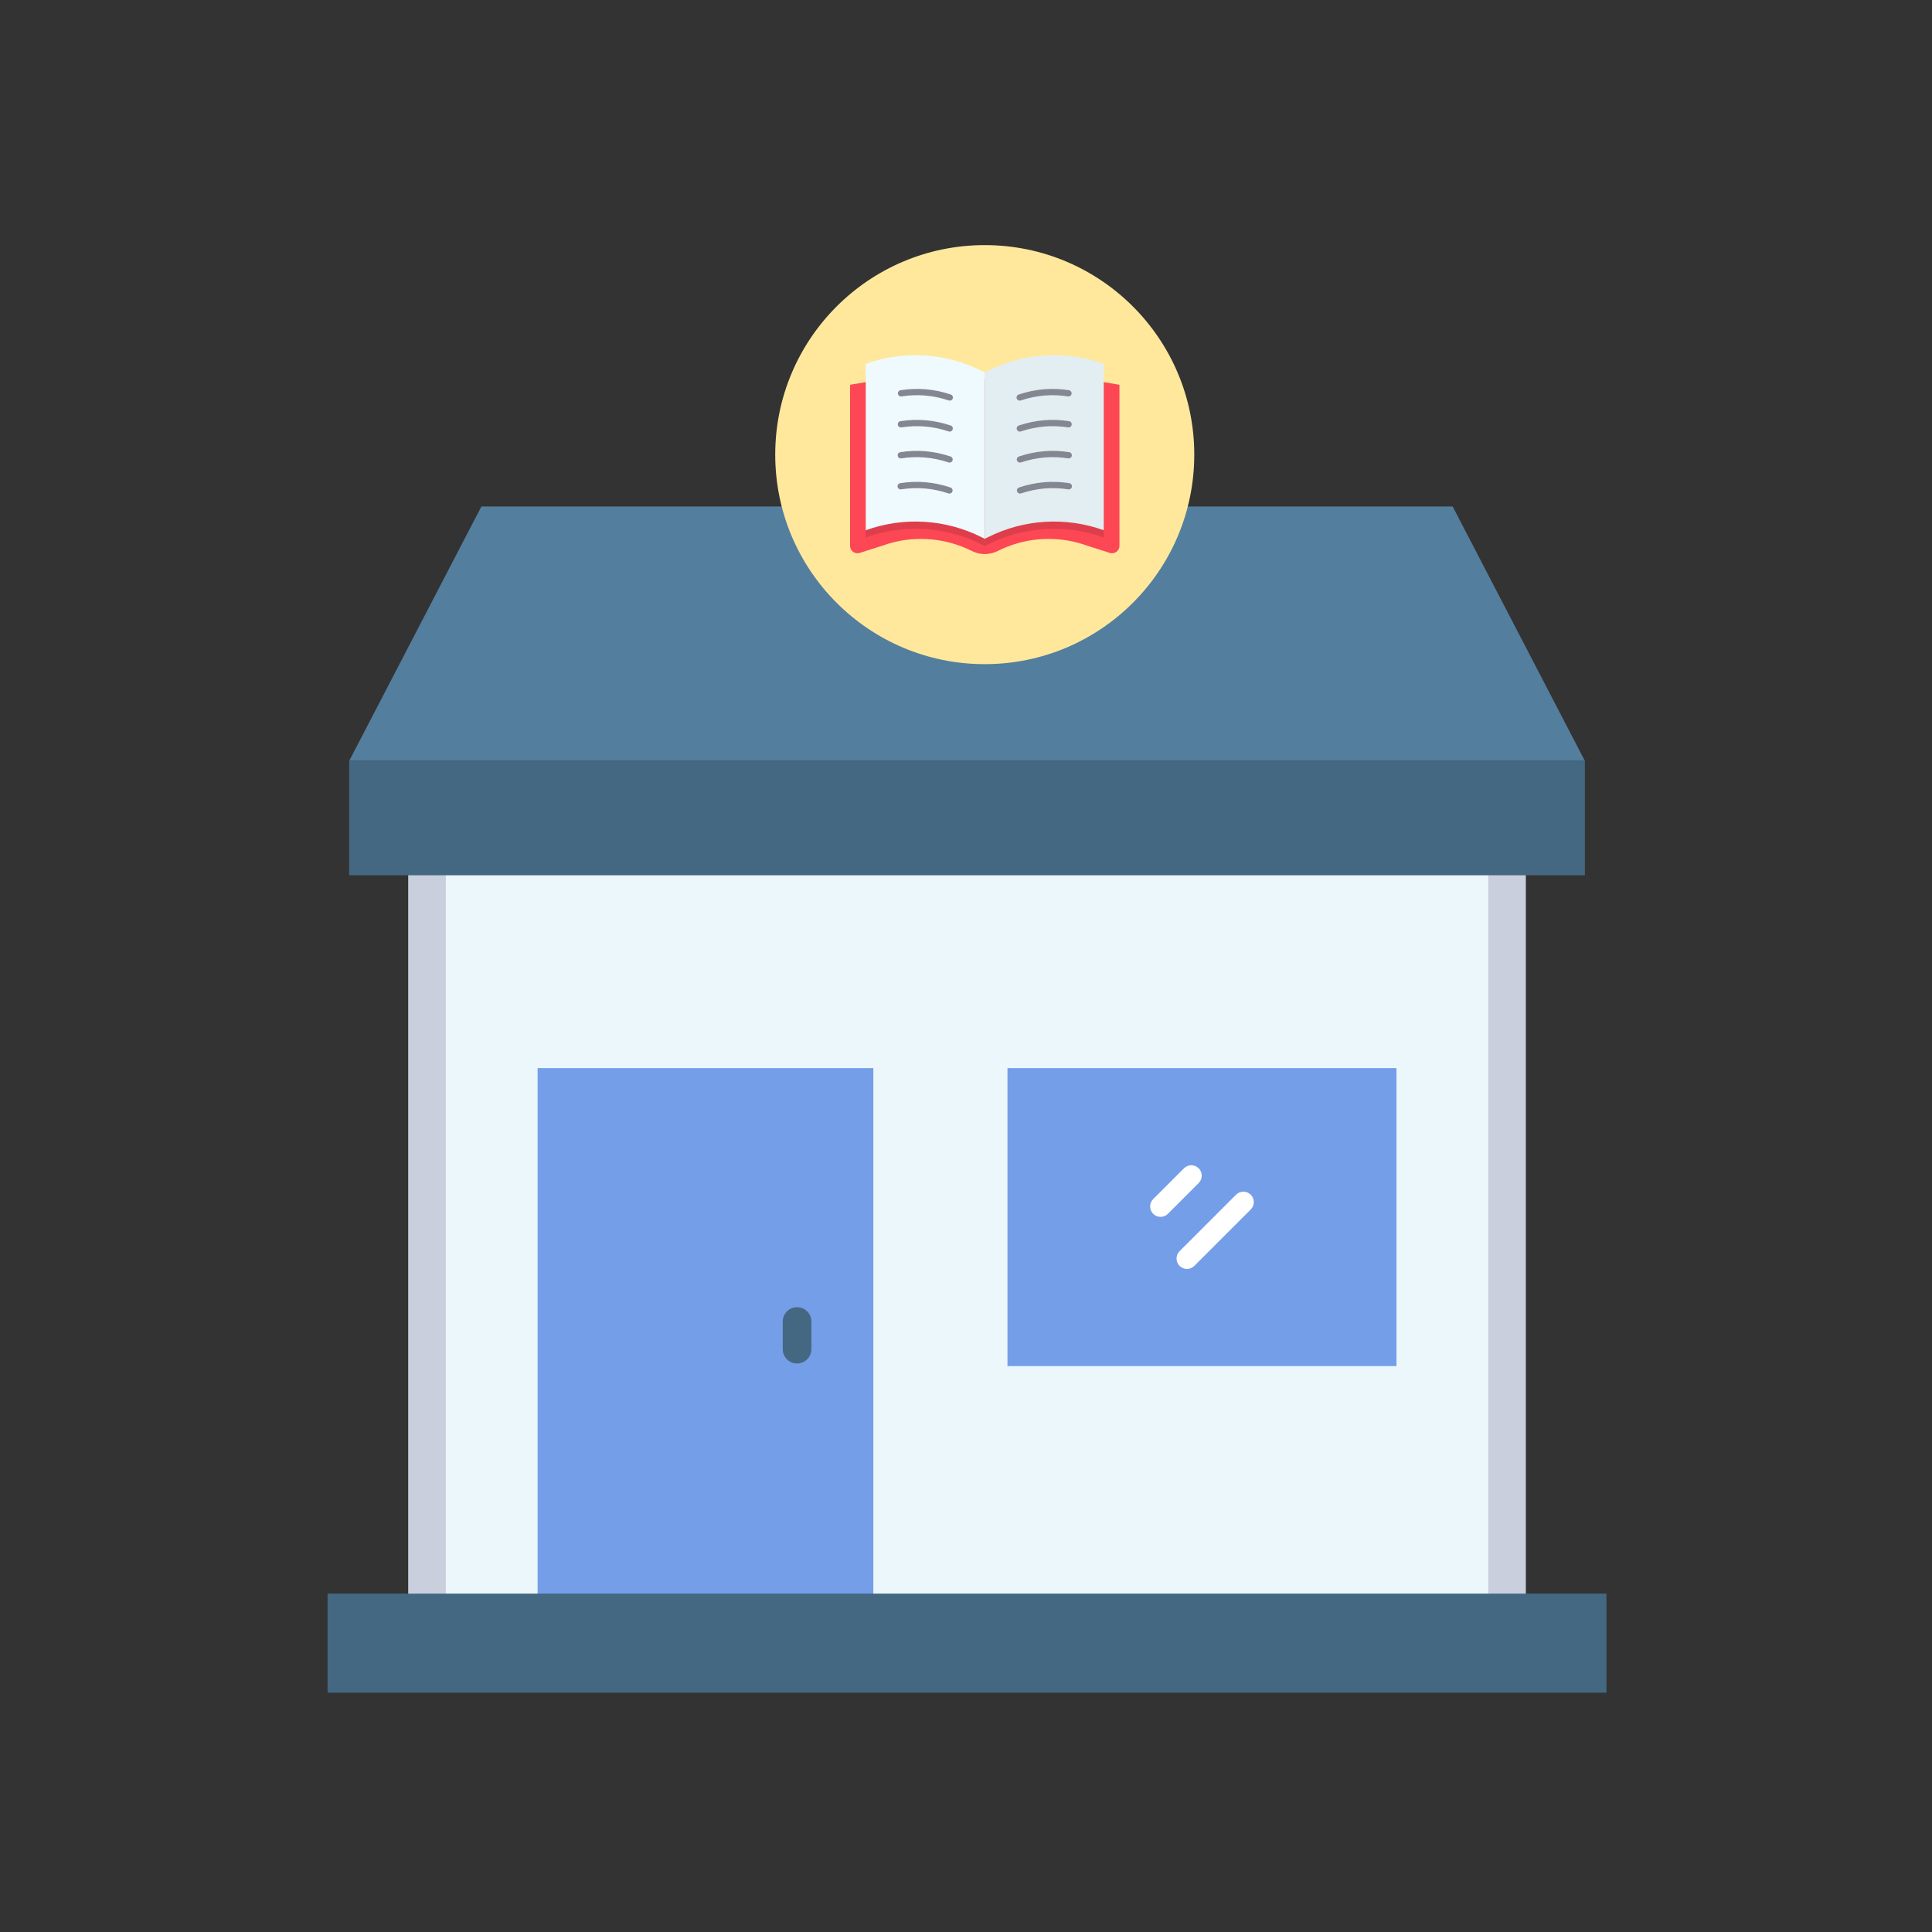 <?xml version="1.0" encoding="iso-8859-1"?>
<!-- Generator: Adobe Illustrator 25.2.0, SVG Export Plug-In . SVG Version: 6.00 Build 0)  -->
<svg version="1.1" xmlns="http://www.w3.org/2000/svg" xmlns:xlink="http://www.w3.org/1999/xlink" x="0px" y="0px"
	 viewBox="0 0 492 492" style="enable-background:new 0 0 492 492;" xml:space="preserve">
<rect x="0" y="0" width="492" height="492" fill="#333333" stroke="none"/>
<g id="Master_Layer_2">
</g>
<g id="Layer_1">
	<g>
		<g>
			<polygon style="fill-rule:evenodd;clip-rule:evenodd;fill:#537E9E;" points="403.606,193.774 369.935,128.985 291.524,128.985 
				200.997,128.985 122.585,128.985 88.915,193.774 			"/>
			<rect x="103.953" y="213.611" style="fill-rule:evenodd;clip-rule:evenodd;fill:#CACFDE;" width="284.615" height="203.781"/>
			<rect x="113.531" y="213.611" style="fill-rule:evenodd;clip-rule:evenodd;fill:#ECF7FC;" width="265.458" height="203.781"/>
			<rect x="136.901" y="272.003" style="fill-rule:evenodd;clip-rule:evenodd;fill:#749EE8;" width="85.502" height="136.105"/>
			<g>
				<rect x="256.563" y="272.003" style="fill-rule:evenodd;clip-rule:evenodd;fill:#749EE8;" width="99.058" height="75.885"/>
				<g>
					<g>
						<path style="fill-rule:evenodd;clip-rule:evenodd;fill:#FFFFFF;" d="M295.541,309.887c-0.679,0-1.358-0.259-1.875-0.777
							c-1.036-1.036-1.036-2.715,0-3.751l7.84-7.84c1.036-1.036,2.715-1.036,3.751,0c1.036,1.036,1.036,2.715,0,3.751l-7.84,7.84
							C296.898,309.628,296.22,309.887,295.541,309.887z"/>
					</g>
					<g>
						<path style="fill-rule:evenodd;clip-rule:evenodd;fill:#FFFFFF;" d="M302.268,323.148c-0.679,0-1.358-0.259-1.875-0.777
							c-1.036-1.036-1.036-2.715,0-3.751l14.374-14.373c1.036-1.036,2.716-1.036,3.751,0c1.036,1.036,1.036,2.715,0,3.751
							l-14.374,14.373C303.626,322.889,302.947,323.148,302.268,323.148z"/>
					</g>
				</g>
			</g>
			<rect x="83.414" y="405.828" style="fill-rule:evenodd;clip-rule:evenodd;fill:#446882;" width="325.693" height="25.231"/>
			<g>
				<path style="fill-rule:evenodd;clip-rule:evenodd;fill:#446882;" d="M202.98,347.223c-2.015,0-3.648-1.633-3.648-3.648v-7.038
					c0-2.015,1.633-3.648,3.648-3.648c2.015,0,3.648,1.633,3.648,3.648v7.038C206.628,345.59,204.994,347.223,202.98,347.223z"/>
			</g>
			<rect x="88.915" y="193.774" style="fill-rule:evenodd;clip-rule:evenodd;fill:#446882;" width="314.69" height="29.121"/>
			<g>
				<circle style="fill-rule:evenodd;clip-rule:evenodd;fill:#FFE89C;" cx="250.775" cy="115.775" r="53.356"/>
				<g>
					<path style="fill-rule:evenodd;clip-rule:evenodd;fill:#FD4755;" d="M285.078,97.987v41.014c0,1.308-1.297,2.219-2.527,1.777
						l-5.764-1.837c-3.14-1.131-6.425-1.704-9.761-1.704c-3.598,0-7.199,0.686-10.549,2.001c-0.824,0.323-1.633,0.684-2.424,1.082
						c-1.031,0.52-2.153,0.779-3.276,0.779c-1.123,0-2.246-0.26-3.276-0.779c-0.791-0.398-1.6-0.759-2.424-1.082
						c-3.351-1.316-6.951-2.001-10.55-2.001c-3.336,0-6.62,0.573-9.761,1.704l-5.764,1.837c-1.23,0.443-2.528-0.469-2.528-1.777
						l0-41.014l3.996-0.678l4.261-0.723l25.708-0.065l0.68-0.001h0l24.944-0.063l5.021,0.852L285.078,97.987z"/>
					<g>
						<g>
							<path style="fill-rule:evenodd;clip-rule:evenodd;fill:#DE3E4B;" d="M250.775,96.691v42.366l-0.771-0.389
								c-9.181-4.627-19.861-5.276-29.535-1.793V97.309l4.261-0.723l25.708-0.065L250.775,96.691z"/>
							<path style="fill-rule:evenodd;clip-rule:evenodd;fill:#DE3E4B;" d="M281.082,97.308v39.567
								c-9.674-3.482-20.354-2.834-29.535,1.793l-0.771,0.389l0-42.366l0.341-0.172h0.001l24.944-0.063L281.082,97.308z"/>
						</g>
						<g>
							<path style="fill-rule:evenodd;clip-rule:evenodd;fill:#EFFAFF;" d="M250.775,137.213l-0.771-0.389
								c-9.181-4.627-19.861-5.276-29.535-1.793l0,0V92.665l0,0c9.674-3.482,20.354-2.834,29.535,1.793l0.771,0.389V137.213z"/>
							<path style="fill-rule:evenodd;clip-rule:evenodd;fill:#E3EEF2;" d="M250.775,137.213l0.771-0.389
								c9.181-4.627,19.862-5.276,29.535-1.793l0,0l0-42.366l0,0c-9.674-3.482-20.354-2.834-29.535,1.793l-0.771,0.389
								L250.775,137.213z"/>
							<g>
								<g>
									<path style="fill-rule:evenodd;clip-rule:evenodd;fill:#848791;" d="M259.675,102.026c-0.334,0-0.646-0.211-0.758-0.545
										c-0.141-0.419,0.084-0.872,0.503-1.013c4.188-1.41,8.494-1.779,12.798-1.098c0.436,0.069,0.734,0.479,0.665,0.915
										c-0.069,0.437-0.479,0.734-0.915,0.665c-4.046-0.641-8.097-0.293-12.038,1.034
										C259.846,102.013,259.759,102.026,259.675,102.026z"/>
								</g>
								<g>
									<path style="fill-rule:evenodd;clip-rule:evenodd;fill:#848791;" d="M259.705,109.916c-0.334,0-0.646-0.211-0.758-0.545
										c-0.141-0.419,0.084-0.872,0.503-1.013c4.188-1.41,8.495-1.779,12.798-1.098c0.437,0.069,0.734,0.479,0.665,0.915
										c-0.069,0.437-0.479,0.735-0.915,0.665c-4.047-0.641-8.097-0.293-12.038,1.034
										C259.875,109.903,259.789,109.916,259.705,109.916z"/>
								</g>
								<g>
									<path style="fill-rule:evenodd;clip-rule:evenodd;fill:#848791;" d="M259.735,117.807c-0.334,0-0.646-0.211-0.758-0.545
										c-0.141-0.419,0.084-0.872,0.503-1.013c4.188-1.41,8.494-1.779,12.798-1.098c0.436,0.069,0.734,0.479,0.665,0.915
										c-0.069,0.437-0.479,0.735-0.915,0.665c-4.047-0.641-8.097-0.293-12.038,1.034
										C259.905,117.794,259.819,117.807,259.735,117.807z"/>
								</g>
								<g>
									<path style="fill-rule:evenodd;clip-rule:evenodd;fill:#848791;" d="M259.764,125.697c-0.334,0-0.646-0.211-0.758-0.545
										c-0.141-0.419,0.084-0.872,0.503-1.013c4.189-1.41,8.494-1.779,12.798-1.098c0.436,0.069,0.734,0.479,0.665,0.915
										c-0.069,0.436-0.478,0.735-0.915,0.665c-4.047-0.641-8.097-0.293-12.038,1.034
										C259.935,125.684,259.849,125.697,259.764,125.697z"/>
								</g>
							</g>
							<g>
								<g>
									<path style="fill-rule:evenodd;clip-rule:evenodd;fill:#848791;" d="M241.876,102.026c-0.085,0-0.171-0.013-0.255-0.042
										c-3.941-1.327-7.991-1.675-12.038-1.034c-0.436,0.069-0.846-0.229-0.915-0.665c-0.069-0.437,0.229-0.846,0.665-0.915
										c4.304-0.682,8.61-0.312,12.798,1.098c0.419,0.141,0.644,0.595,0.503,1.013
										C242.522,101.815,242.21,102.026,241.876,102.026z"/>
								</g>
								<g>
									<path style="fill-rule:evenodd;clip-rule:evenodd;fill:#848791;" d="M241.846,109.916c-0.085,0-0.171-0.013-0.255-0.042
										c-3.941-1.327-7.991-1.674-12.038-1.034c-0.437,0.07-0.846-0.229-0.915-0.665c-0.069-0.437,0.229-0.846,0.665-0.915
										c4.304-0.682,8.61-0.312,12.798,1.098c0.419,0.141,0.644,0.595,0.503,1.013
										C242.492,109.706,242.18,109.916,241.846,109.916z"/>
								</g>
								<g>
									<path style="fill-rule:evenodd;clip-rule:evenodd;fill:#848791;" d="M241.816,117.807c-0.085,0-0.171-0.013-0.255-0.042
										c-3.941-1.327-7.991-1.674-12.038-1.034c-0.437,0.07-0.846-0.229-0.915-0.665c-0.069-0.437,0.229-0.846,0.665-0.915
										c4.304-0.682,8.61-0.312,12.798,1.098c0.419,0.141,0.644,0.595,0.503,1.013
										C242.462,117.596,242.151,117.807,241.816,117.807z"/>
								</g>
								<g>
									<path style="fill-rule:evenodd;clip-rule:evenodd;fill:#848791;" d="M241.787,125.697c-0.085,0-0.171-0.013-0.255-0.042
										c-3.941-1.327-7.991-1.674-12.038-1.034c-0.437,0.07-0.846-0.229-0.915-0.665c-0.069-0.436,0.229-0.846,0.665-0.915
										c4.304-0.682,8.61-0.312,12.799,1.098c0.419,0.141,0.644,0.595,0.503,1.013
										C242.433,125.486,242.121,125.697,241.787,125.697z"/>
								</g>
							</g>
						</g>
					</g>
				</g>
			</g>
		</g>
	</g>
</g>
</svg>
